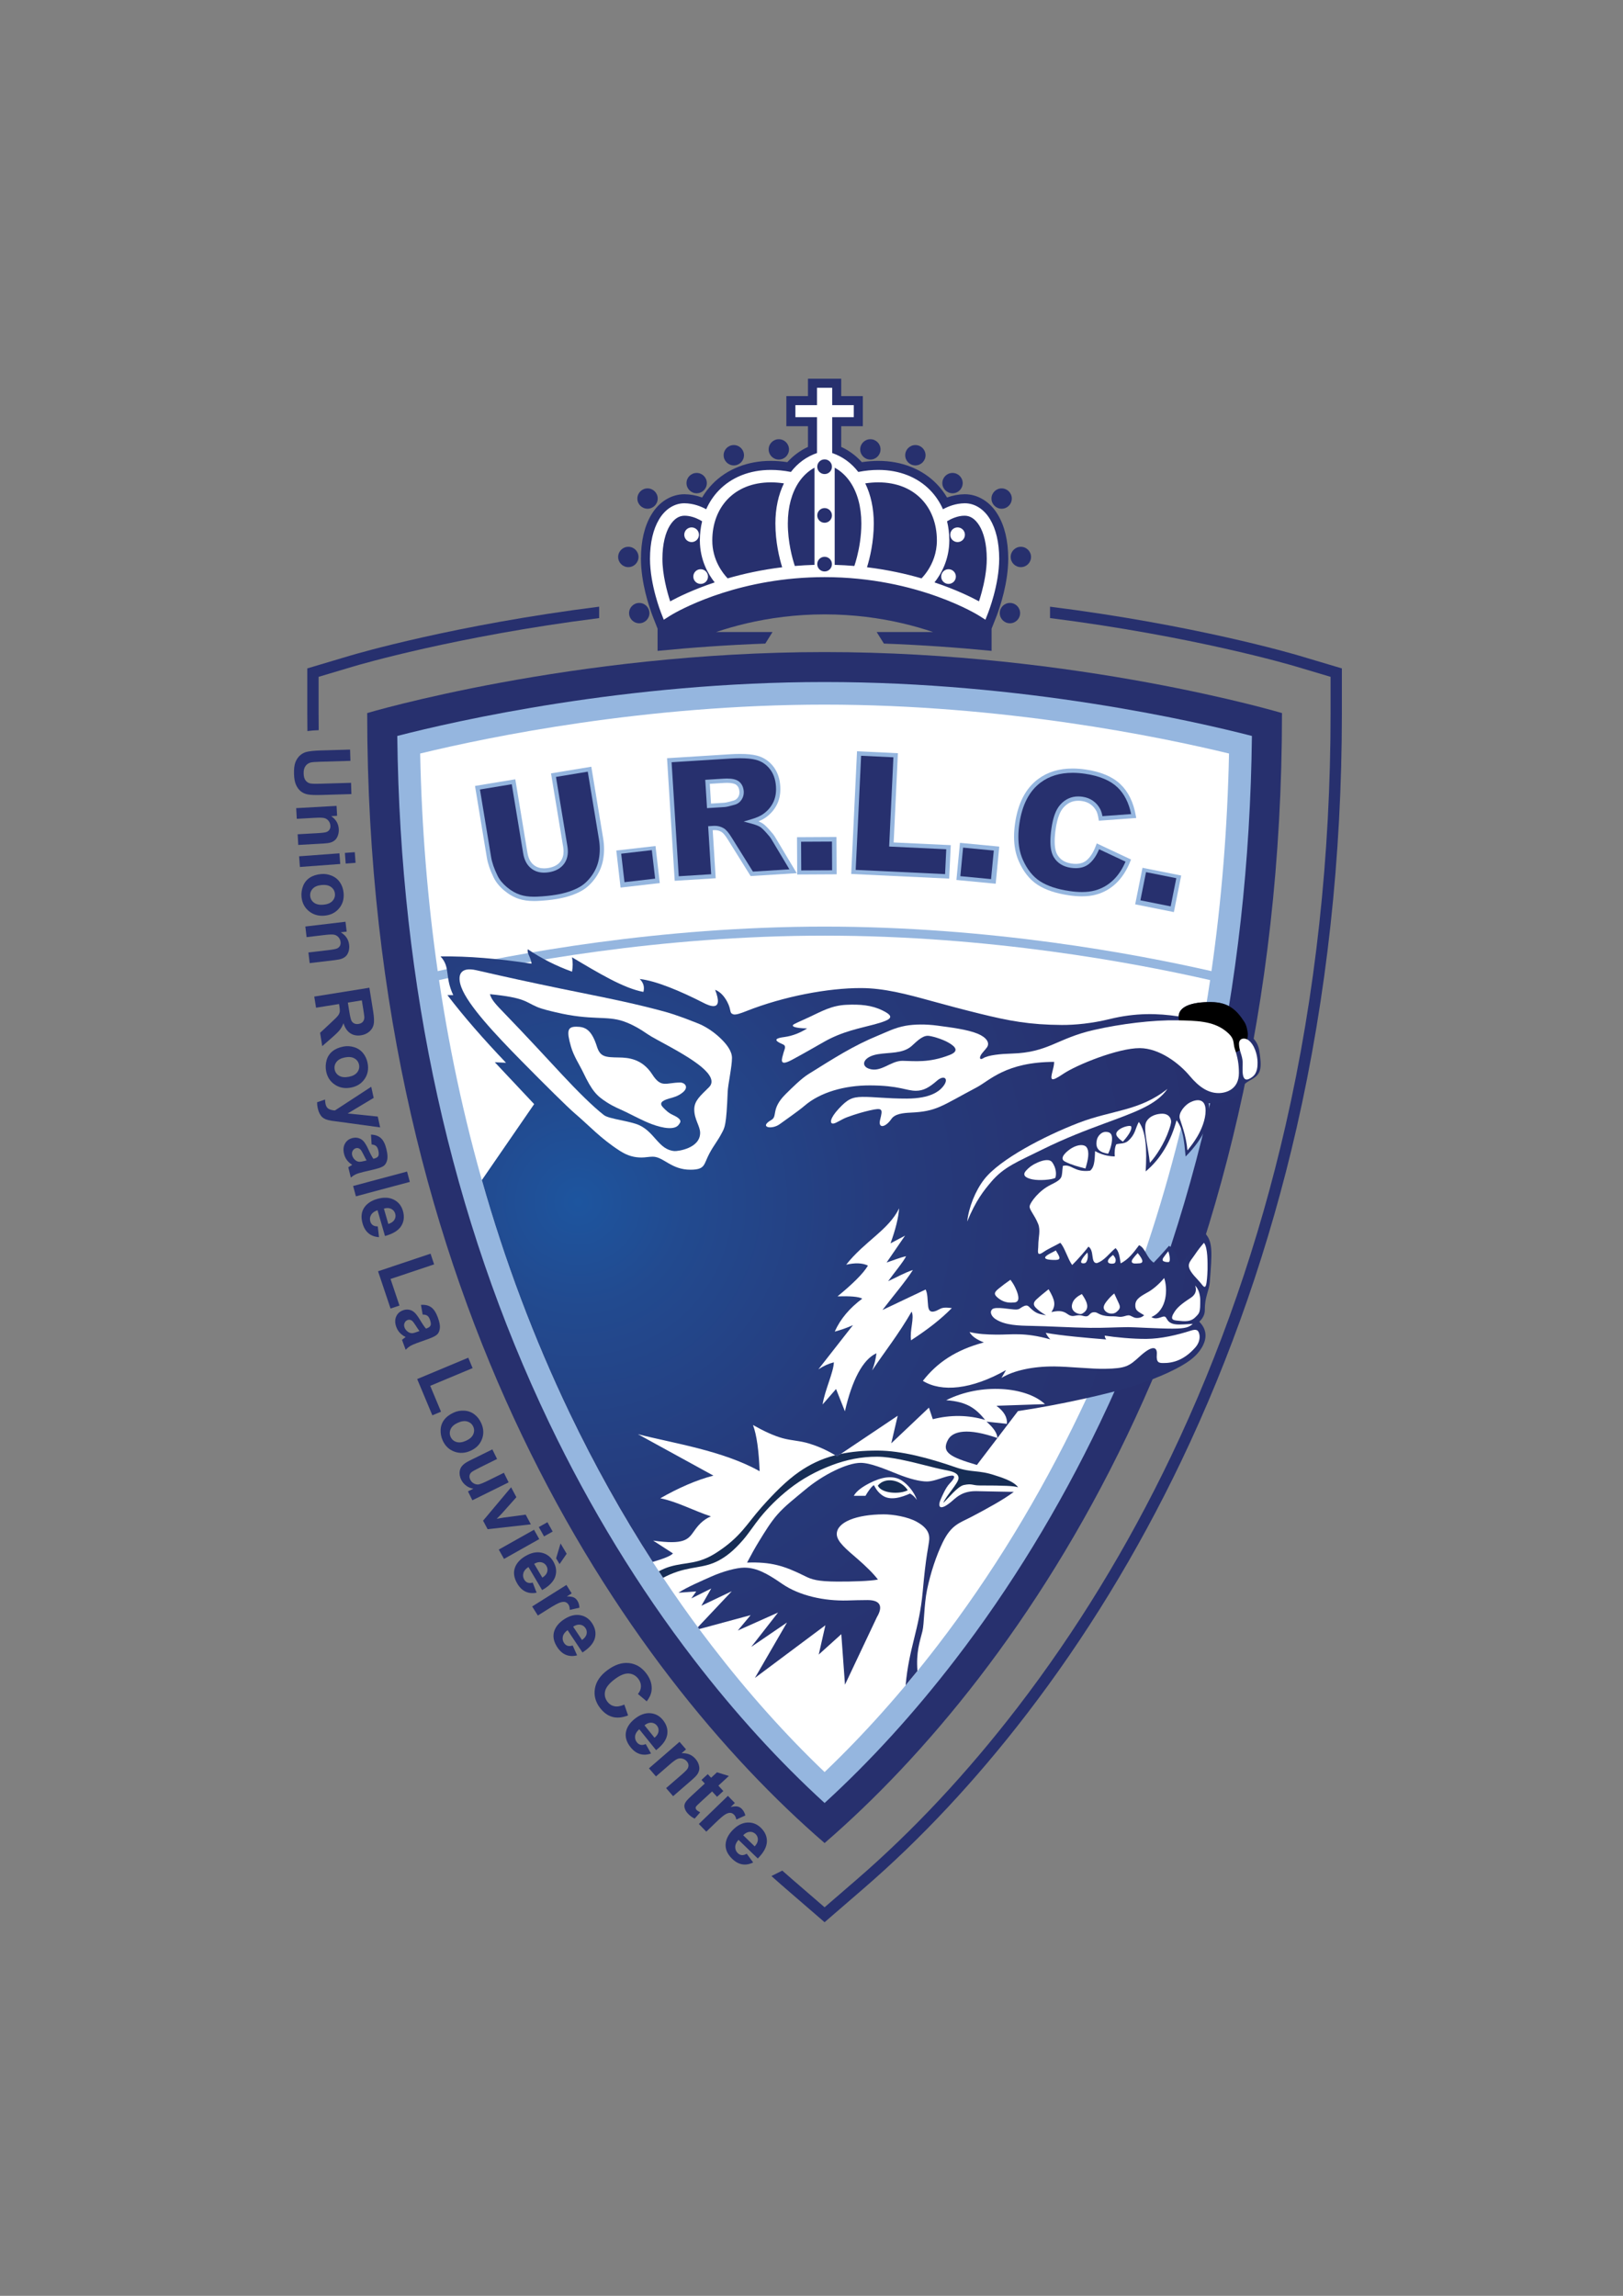 <svg enable-background="new 0 0 595.276 841.89" viewBox="0 0 595.276 841.89" xmlns="http://www.w3.org/2000/svg" xmlns:xlink="http://www.w3.org/1999/xlink"><rect x="0" y="0" width="595.276" height="841.89" fill="#808080" stroke="none"/><linearGradient id="a"><stop offset="0" stop-color="#1d559f"/><stop offset=".15" stop-color="#224a8f"/><stop offset=".439" stop-color="#263b7c"/><stop offset=".724" stop-color="#273371"/><stop offset="1" stop-color="#27306e"/></linearGradient><radialGradient id="b" cx="212.07" cy="440.619" gradientUnits="userSpaceOnUse" r="260.046" xlink:href="#a"/><radialGradient id="c" cx="212.071" cy="440.62" gradientUnits="userSpaceOnUse" r="260.044" xlink:href="#a"/><radialGradient id="d" cx="212.073" cy="440.614" gradientUnits="userSpaceOnUse" r="260.046" xlink:href="#a"/><radialGradient id="e" cx="212.071" cy="440.62" gradientUnits="userSpaceOnUse" r="260.044" xlink:href="#a"/><radialGradient id="f" cx="212.073" cy="440.616" gradientUnits="userSpaceOnUse" r="260.04" xlink:href="#a"/><radialGradient id="g" cx="212.07" cy="440.617" gradientUnits="userSpaceOnUse" r="260.044" xlink:href="#a"/><radialGradient id="h" cx="212.032" cy="440.618" gradientUnits="userSpaceOnUse" r="260.099" xlink:href="#a"/><g fill="#27306e"><path d="m128.405 274.88.122 4.133-11.084.327c-1.759.052-2.897.137-3.415.255-.833.201-1.493.643-1.98 1.322-.488.681-.714 1.598-.68 2.752.035 1.173.3 2.05.797 2.631s1.096.923 1.797 1.023c.702.1 1.862.126 3.481.078l11.321-.334.123 4.132-10.749.317c-2.457.072-4.196.012-5.217-.182-1.021-.192-1.889-.579-2.605-1.159-.716-.579-1.295-1.365-1.739-2.358s-.69-2.299-.738-3.918c-.058-1.955.125-3.443.546-4.467.421-1.023.984-1.838 1.688-2.446.704-.607 1.449-1.016 2.234-1.226 1.165-.304 2.892-.49 5.181-.558z"/><path d="m109.39 309.849-.22-3.918 7.558-.423c1.599-.09 2.628-.232 3.088-.425.46-.194.81-.486 1.049-.877.239-.392.344-.852.314-1.382-.038-.679-.258-1.277-.66-1.795s-.915-.86-1.54-1.026c-.625-.165-1.765-.202-3.419-.109l-6.707.376-.219-3.918 14.808-.829.204 3.639-2.175.122c1.746 1.198 2.673 2.778 2.784 4.739.048.865-.063 1.664-.334 2.397-.271.732-.639 1.297-1.102 1.691-.463.393-.997.68-1.602.858-.605.179-1.48.3-2.623.363z"/><path d="m109.705 314.012 14.791-1.097.29 3.914-14.791 1.097zm16.796-1.245 3.621-.269.29 3.914-3.621.268z"/><path d="m117.81 320.518c1.298-.12 2.584.083 3.858.61 1.273.527 2.285 1.348 3.033 2.461s1.189 2.394 1.324 3.84c.207 2.234-.35 4.132-1.668 5.694-1.319 1.563-3.085 2.445-5.301 2.651-2.234.206-4.153-.343-5.756-1.648-1.602-1.306-2.505-3.052-2.708-5.24-.126-1.354.062-2.673.559-3.958.499-1.285 1.309-2.302 2.432-3.051 1.121-.749 2.531-1.202 4.227-1.359zm.163 4.024c-1.465.135-2.555.587-3.269 1.354-.714.768-1.024 1.661-.93 2.681s.563 1.839 1.405 2.457c.843.619 2.006.859 3.49.723 1.446-.135 2.526-.583 3.241-1.346s1.025-1.654.93-2.674c-.094-1.02-.563-1.841-1.406-2.464-.842-.624-1.996-.867-3.461-.731z"/><path d="m113.582 353.181-.463-3.897 7.517-.892c1.59-.189 2.609-.395 3.056-.616.447-.222.777-.535.992-.94.214-.405.29-.871.228-1.398-.08-.675-.337-1.259-.77-1.75-.434-.493-.967-.803-1.601-.929-.634-.127-1.774-.092-3.419.103l-6.67.792-.462-3.896 14.728-1.749.43 3.62-2.164.257c1.816 1.087 2.841 2.607 3.072 4.558.102.859.04 1.664-.185 2.412-.226.749-.557 1.334-.994 1.757-.438.422-.953.741-1.546.957s-1.458.391-2.596.525z"/><path d="m115.262 365.452 20.214-3.246 1.38 8.59c.346 2.16.417 3.76.212 4.797-.206 1.037-.726 1.925-1.56 2.661-.834.738-1.849 1.202-3.043 1.395-1.517.243-2.841-.001-3.972-.734-1.131-.732-1.969-1.966-2.511-3.698-.373.965-.821 1.784-1.345 2.458-.523.673-1.493 1.623-2.908 2.851l-3.547 3.101-.784-4.881 3.925-3.657c1.404-1.301 2.279-2.177 2.627-2.628.347-.452.562-.906.644-1.362.082-.457.048-1.153-.103-2.091l-.133-.828-8.438 1.355zm12.321 2.208.485 3.02c.314 1.958.593 3.167.837 3.628s.59.797 1.039 1.007c.449.211.977.268 1.583.171.68-.109 1.2-.38 1.561-.81.36-.431.542-.985.546-1.665-.007-.338-.144-1.335-.409-2.989l-.512-3.185z"/><path d="m125.986 383.77c1.28-.245 2.58-.167 3.898.235 1.319.401 2.404 1.12 3.256 2.156.853 1.036 1.415 2.268 1.688 3.693.422 2.204.052 4.147-1.109 5.829-1.162 1.683-2.835 2.733-5.021 3.151-2.204.422-4.166.06-5.888-1.085-1.721-1.145-2.789-2.796-3.201-4.954-.256-1.335-.198-2.666.174-3.993s1.08-2.418 2.125-3.272c1.045-.853 2.405-1.44 4.078-1.76zm.55 3.99c-1.445.276-2.485.831-3.122 1.664-.637.832-.86 1.752-.667 2.758.192 1.006.738 1.775 1.637 2.31.898.534 2.079.662 3.543.382 1.426-.273 2.458-.824 3.096-1.651.638-.829.86-1.746.668-2.752-.193-1.006-.738-1.778-1.638-2.317-.9-.54-2.072-.672-3.517-.394z"/><path d="m136.159 398.522.895 4.078-9.526 5.72 11.027 1.129.871 3.97-15.063-2.06-2.724-.36c-.919-.151-1.636-.331-2.148-.537-.513-.208-.951-.478-1.315-.813s-.687-.774-.968-1.317c-.281-.545-.501-1.18-.661-1.907-.162-.736-.243-1.477-.244-2.22l2.926-.999c.013.626.073 1.18.179 1.662.195.892.602 1.493 1.218 1.806.617.313 1.355.494 2.214.545z"/><path d="m136.298 419.68-.229-3.61c1.488.045 2.684.46 3.587 1.244.902.784 1.585 2.111 2.046 3.982.419 1.699.53 3.015.334 3.945-.198.931-.564 1.642-1.1 2.134s-1.63.942-3.285 1.35l-4.458 1.056c-1.266.313-2.184.603-2.755.874s-1.159.657-1.764 1.161l-.929-3.77c.229-.162.574-.377 1.035-.643.21-.119.349-.201.414-.246-.793-.495-1.439-1.074-1.938-1.736-.499-.664-.853-1.416-1.06-2.257-.365-1.482-.252-2.749.343-3.802.594-1.053 1.505-1.73 2.735-2.034.814-.2 1.587-.185 2.32.046.733.232 1.355.656 1.867 1.273.512.616 1.057 1.554 1.636 2.812.773 1.698 1.389 2.854 1.848 3.471l.38-.094c.732-.181 1.21-.49 1.432-.929.223-.438.211-1.159-.037-2.162-.167-.679-.431-1.174-.792-1.488-.36-.315-.903-.507-1.63-.577zm-1.835 5.861c-.283-.448-.668-1.173-1.155-2.176-.487-1.001-.879-1.639-1.176-1.91-.475-.411-.984-.548-1.526-.415-.533.132-.945.444-1.236.938s-.36 1.048-.208 1.662c.169.688.557 1.287 1.163 1.799.457.377.952.576 1.485.599.35.018.981-.084 1.895-.31z"/><path d="m129.521 434.91 19.777-5.293 1.015 3.791-19.777 5.293z"/><path d="m138.555 449.73.456 3.939c-1.517-.085-2.786-.544-3.808-1.378-1.021-.834-1.758-2.033-2.21-3.599-.716-2.477-.438-4.545.837-6.202 1.025-1.314 2.526-2.257 4.502-2.828 2.361-.684 4.389-.602 6.083.246s2.814 2.216 3.36 4.103c.613 2.119.397 3.994-.648 5.624-1.045 1.631-3.02 2.836-5.925 3.618l-2.731-9.444c-1.11.351-1.892.906-2.345 1.667-.454.761-.555 1.575-.304 2.443.171.59.475 1.039.914 1.349.437.31 1.043.464 1.819.462zm3.872-.886c1.083-.342 1.831-.864 2.244-1.564.413-.701.508-1.436.286-2.205-.238-.823-.734-1.416-1.489-1.779-.754-.364-1.645-.393-2.67-.085z"/><path d="m138.661 466.188 19.252-6.456 1.314 3.92-15.982 5.358 3.268 9.745-3.271 1.097z"/><path d="m155.022 482.072-.627-3.564c1.483-.12 2.717.161 3.702.84.984.68 1.809 1.924 2.474 3.732.605 1.643.86 2.939.767 3.885-.093.947-.379 1.694-.856 2.242-.478.549-1.517 1.116-3.116 1.704l-4.314 1.543c-1.223.45-2.104.84-2.641 1.172-.538.332-1.08.781-1.624 1.349l-1.341-3.642c.209-.187.528-.439.958-.755.196-.141.324-.238.384-.29-.843-.403-1.549-.908-2.119-1.512-.569-.605-1.003-1.313-1.303-2.125-.527-1.434-.554-2.705-.08-3.817s1.305-1.886 2.493-2.323c.787-.29 1.557-.359 2.311-.21.754.148 1.419.502 1.996 1.058.577.557 1.222 1.428 1.937 2.614.957 1.603 1.697 2.684 2.221 3.245l.367-.136c.708-.26 1.148-.62 1.321-1.08.173-.461.081-1.176-.276-2.146-.241-.655-.558-1.119-.951-1.392-.392-.272-.953-.401-1.683-.392zm-1.175 6.028c-.331-.413-.794-1.092-1.388-2.033-.595-.942-1.055-1.532-1.38-1.77-.518-.355-1.039-.435-1.563-.243-.515.189-.891.546-1.124 1.068-.234.522-.242 1.081-.023 1.675.244.664.695 1.218 1.355 1.66.496.323 1.01.466 1.542.43.35-.02.966-.191 1.849-.517z"/><path d="m153.012 505.71 18.735-7.831 1.595 3.814-15.552 6.501 3.963 9.482-3.182 1.331z"/><path d="m166.449 517.989c1.186-.54 2.467-.771 3.844-.69 1.376.079 2.601.522 3.673 1.328 1.073.805 1.91 1.869 2.512 3.191.93 2.041 1.028 4.017.296 5.926-.732 1.908-2.111 3.323-4.136 4.246-2.042.929-4.035 1.041-5.977.334-1.943-.706-3.37-2.06-4.279-4.06-.564-1.237-.821-2.544-.773-3.922.048-1.377.479-2.604 1.294-3.68.812-1.076 1.995-1.967 3.546-2.673zm1.475 3.748c-1.339.608-2.22 1.393-2.642 2.352-.423.96-.422 1.905.003 2.838.424.933 1.136 1.552 2.135 1.859s2.177.152 3.533-.465c1.322-.602 2.195-1.38 2.619-2.336.425-.955.425-1.899.001-2.831s-1.137-1.554-2.138-1.865c-1.002-.31-2.172-.162-3.511.448z"/><path d="m171.642 546.896 1.991-.984c-.949-.133-1.822-.493-2.621-1.079-.799-.588-1.414-1.319-1.848-2.196-.441-.893-.641-1.791-.599-2.694s.339-1.689.892-2.357 1.455-1.31 2.708-1.93l8.414-4.156 1.738 3.518-6.111 3.019c-1.87.924-2.983 1.554-3.341 1.892s-.575.738-.652 1.202.014.959.274 1.485c.297.601.728 1.058 1.293 1.37.564.313 1.134.437 1.709.371s1.814-.569 3.717-1.509l5.609-2.771 1.738 3.519-13.297 6.568z"/><path d="m177.183 557.646 10.276-12.251 1.938 3.636-5.365 6.024-1.85 1.904c.667-.113 1.105-.193 1.312-.24.431-.082.867-.156 1.306-.222l8.006-1.071 1.899 3.562-15.86 1.777z"/><path d="m182.937 568.241 12.928-7.269 1.923 3.42-12.928 7.27zm14.681-8.254 3.165-1.779 1.923 3.42-3.165 1.78z"/><path d="m195.388 580.352 1.429 3.698c-1.49.299-2.834.173-4.032-.379s-2.212-1.527-3.042-2.929c-1.314-2.22-1.563-4.291-.744-6.216.663-1.528 1.88-2.817 3.65-3.866 2.114-1.254 4.098-1.682 5.95-1.286s3.279 1.438 4.281 3.129c1.124 1.899 1.385 3.768.782 5.608-.604 1.84-2.213 3.502-4.828 4.987l-5.012-8.459c-.987.618-1.604 1.352-1.852 2.201-.248.852-.142 1.665.318 2.442.313.528.721.887 1.223 1.076.501.193 1.127.19 1.877-.006zm3.526-1.83c.962-.602 1.556-1.295 1.78-2.077s.131-1.517-.277-2.206c-.436-.737-1.065-1.187-1.887-1.35s-1.69.033-2.607.587zm6.315-4.958-1.26-2.127 1.628-5.444 2.242 3.784z"/><path d="m197.271 592.427-2.087-3.322 12.559-7.891 1.939 3.086-1.786 1.122c1.175-.002 2.03.124 2.563.378.533.253.968.647 1.305 1.185.475.756.725 1.616.747 2.581l-3.544.791c.011-.787-.135-1.422-.437-1.902-.292-.466-.668-.778-1.127-.942-.459-.162-1.083-.126-1.869.11s-2.248 1.024-4.384 2.367z"/><path d="m210.044 603.412 1.621 3.618c-1.472.377-2.821.32-4.046-.167s-2.289-1.409-3.191-2.766c-1.43-2.146-1.786-4.201-1.07-6.166.582-1.563 1.729-2.913 3.442-4.054 2.045-1.362 4.003-1.895 5.874-1.597 1.871.299 3.35 1.265 4.439 2.899 1.223 1.838 1.581 3.69 1.076 5.56-.506 1.869-2.026 3.613-4.56 5.234l-5.449-8.185c-.954.669-1.532 1.435-1.735 2.297-.203.861-.055 1.669.446 2.421.34.511.766.849 1.277 1.012.513.165 1.138.128 1.876-.106zm3.426-2.013c.93-.652 1.486-1.375 1.668-2.168.183-.793.052-1.521-.392-2.188-.475-.713-1.126-1.129-1.955-1.248s-1.686.121-2.572.723z"/><path d="m228.987 625.083 1.376 3.974c-2.159.843-4.1 1.014-5.824.516-1.724-.497-3.242-1.628-4.554-3.39-1.624-2.18-2.215-4.527-1.771-7.04.444-2.514 1.957-4.732 4.54-6.657 2.732-2.035 5.38-2.911 7.943-2.626 2.563.284 4.701 1.576 6.415 3.876 1.496 2.008 2.118 4.082 1.865 6.22-.146 1.27-.736 2.581-1.772 3.934l-3.229-2.697c.706-.829 1.076-1.733 1.11-2.718.034-.982-.277-1.914-.934-2.795-.907-1.218-2.079-1.879-3.517-1.986-1.438-.106-3.135.568-5.091 2.025-2.076 1.547-3.276 3.021-3.6 4.424-.325 1.403-.042 2.702.848 3.896.657.881 1.501 1.43 2.534 1.647s2.254.016 3.661-.603z"/><path d="m236.837 639.564 1.942 3.456c-1.432.508-2.78.575-4.044.2-1.264-.374-2.407-1.195-3.43-2.464-1.618-2.009-2.159-4.024-1.624-6.045.438-1.608 1.458-3.058 3.061-4.349 1.914-1.543 3.816-2.249 5.706-2.122 1.889.127 3.451.955 4.683 2.485 1.385 1.718 1.909 3.531 1.575 5.438s-1.69 3.782-4.067 5.626l-6.168-7.656c-.889.752-1.395 1.566-1.52 2.443-.124.878.097 1.668.664 2.37.385.479.84.776 1.364.893.524.118 1.143.025 1.858-.275zm3.228-2.315c.867-.734 1.355-1.504 1.465-2.31.11-.807-.086-1.521-.588-2.144-.538-.667-1.225-1.022-2.061-1.066-.836-.043-1.668.274-2.496.954z"/><path d="m246.881 658.676-2.571-2.965 5.719-4.958c1.21-1.05 1.938-1.791 2.183-2.226.246-.436.343-.88.294-1.335-.05-.456-.249-.885-.597-1.286-.445-.514-.985-.852-1.621-1.016-.635-.165-1.25-.121-1.846.131-.595.251-1.519.92-2.771 2.005l-5.076 4.399-2.57-2.965 11.206-9.715 2.387 2.755-1.646 1.426c2.114-.119 3.815.563 5.101 2.047.567.655.967 1.354 1.202 2.101.234.746.288 1.416.163 2.012-.125.595-.372 1.148-.742 1.66-.37.511-.987 1.143-1.853 1.892z"/><path d="m265.299 656.782-2.3 2.12-1.817-1.972-4.395 4.051c-.89.821-1.392 1.317-1.504 1.491-.113.174-.155.371-.128.593s.129.429.306.62c.246.267.695.568 1.347.904l-2.011 2.31c-.906-.406-1.751-1.033-2.533-1.882-.48-.521-.825-1.07-1.035-1.648-.21-.579-.267-1.093-.169-1.544.097-.45.347-.931.751-1.441.278-.371.928-1.027 1.948-1.967l4.754-4.383-1.221-1.325 2.3-2.119 1.221 1.324 2.167-1.997 4.354 1.343-3.851 3.55z"/><path d="m259.05 671.688-2.729-2.82 10.658-10.314 2.535 2.619-1.516 1.467c1.15-.244 2.012-.298 2.586-.16s1.081.434 1.521.889c.621.643 1.043 1.434 1.265 2.371l-3.304 1.507c-.152-.773-.425-1.363-.82-1.772-.382-.394-.815-.624-1.297-.688-.483-.064-1.085.1-1.806.493s-1.988 1.468-3.801 3.222z"/><path d="m273.886 679.78 2.354 3.189c-1.358.682-2.687.914-3.988.698-1.301-.214-2.537-.889-3.708-2.021-1.854-1.793-2.64-3.726-2.359-5.797.236-1.65 1.069-3.215 2.5-4.694 1.708-1.767 3.508-2.703 5.399-2.811 1.891-.107 3.543.522 4.955 1.888 1.586 1.533 2.331 3.268 2.235 5.201-.096 1.935-1.21 3.963-3.34 6.086l-7.067-6.835c-.789.857-1.191 1.727-1.206 2.613s.302 1.642.951 2.27c.442.428.93.667 1.464.717.535.05 1.138-.118 1.81-.504zm2.917-2.696c.77-.836 1.159-1.66 1.169-2.474.009-.813-.274-1.498-.849-2.056-.616-.595-1.341-.862-2.176-.803-.836.061-1.622.479-2.36 1.255z"/><path d="m116.853 261.486v-13.287l12.731-3.793c2.085-.624 37.819-11.122 90.167-17.752v-4.179c-52.942 6.664-89.098 17.289-91.35 17.958l-15.694 4.678v16.375c0 2.205.024 4.403.044 6.603 1.291-.183 2.633-.272 4.143-.329-.017-2.09-.041-4.179-.041-6.274z"/><path d="m476.477 240.434c-2.252-.669-38.407-11.294-91.35-17.958v4.179c52.349 6.63 88.083 17.128 90.168 17.752l12.728 3.795.002 13.285c0 52.456-5.561 103.351-16.518 151.259-9.756 42.663-23.91 83.516-42.06 121.417-15.852 33.104-34.774 64.046-56.23 91.961-18.453 24.009-38.353 45.282-59.128 63.226l-11.65 10.063-11.652-10.063c-1.293-1.116-2.582-2.246-3.868-3.389l-3.979 1.995c1.707 1.53 3.418 3.046 5.138 4.531l14.36 12.403 14.359-12.403c21.011-18.147 41.095-39.626 59.704-63.836 21.642-28.156 40.71-59.343 56.683-92.698 18.288-38.19 32.538-79.331 42.364-122.284 11.03-48.232 16.621-99.432 16.621-152.182v-16.375z"/><path d="m302.44 239.119c92.728 0 167.762 22.368 167.762 22.368 0 216.413-95.625 352.066-167.762 414.373-72.138-62.307-167.763-197.96-167.763-414.373.001 0 75.035-22.368 167.763-22.368"/></g><path d="m302.44 250.104c-72.895 0-135.322 14.26-156.73 19.773 1.069 92.171 19.795 176.855 55.704 251.842 14.986 31.295 32.848 60.516 53.088 86.849 15.11 19.658 31.205 37.314 47.938 52.601 16.732-15.286 32.826-32.942 47.937-52.601 20.241-26.333 38.102-55.554 53.089-86.849 35.907-74.986 54.635-159.671 55.703-251.842-21.407-5.514-83.835-19.773-156.729-19.773z" fill="#95b6df"/><path d="m444.333 356.122c3.715-25.877 5.869-52.494 6.439-79.798-25.369-6.153-82.574-17.933-148.332-17.931-65.759-.002-122.967 11.777-148.334 17.931.57 27.304 2.725 53.921 6.439 79.798 28.179-6.427 81.383-16.326 141.895-16.328 60.509.002 113.712 9.9 141.893 16.328z" fill="#fff"/><path d="m161.031 359.412c8.452 56.712 24.446 109.832 47.86 158.727 14.738 30.778 32.298 59.504 52.184 85.376 13.126 17.075 26.994 32.597 41.364 46.31 14.37-13.713 28.238-29.234 41.364-46.31 19.886-25.872 37.445-54.598 52.183-85.376 23.414-48.895 39.407-102.016 47.86-158.728-27.952-6.388-81.078-16.303-141.407-16.302-60.331-.001-113.458 9.914-141.408 16.303z" fill="#fff"/><path d="m239.57 564.952c11.382 1.593 12.809-.36 14.989-3.47 1.49-2.125 3.205-4.155 6.178-5.419-6.186-2.018-12.419-5.42-18.557-6.636 6.564-3.755 13.372-6.753 19.483-8.307l-27.688-15.19c12.925 3.327 31.077 5.967 44.641 13.579-.289-7.407-1.05-13.231-2.44-16.947 3.919 2.218 7.736 3.998 10.919 4.854 3.44.924 6.219.868 9.753 1.962 2.879.892 5.962 2.156 9.501 4.263.656-.169 1.329-.329 2.025-.475l20.881-14-2.362 10.113 13.816-13.087 1.419 4.243c6.561-1.661 12.964-1.575 19.202.261-3.354-4.098-6.52-6.682-14.294-7.225 12.826-6.468 29.463-4.938 36.22 1.432l-17.796.604c2.773 2.045 4.064 4.25 3.84 6.621l-7.473-.798c2.705 2.359 3.931 4.333 3.999 6.009l7.533-9.878c17.93-2.708 33.514-6.626 38.288-7.99 10.568-3.021 18.935-6.759 23.431-9.697 1.913-1.248 4.801-3.37 6.348-6.847 1.929-4.333-.471-7.169-1.577-8.241 1.983-1.843 2.062-3.594 2.052-4.439-.059-4.591 1.542-6.786 1.813-10.108.884-10.897 1.114-14.781-1.66-17.808-2.643 3.159-6.539 8.193-9.155 11.485-1.6-3.863-1.86-5.293-4.113-6.988-.909.956-2.972 3.471-5.641 6.192-2.695-1.821-3.02-5.393-5.366-6.395-1.889 2.564-3.999 5.361-6.774 6.643-.441-3.503-.901-4.601-1.847-5.581-2.163 1.725-4.095 4.656-6.912 5.508-2.331-.054-.771-4.578-3.031-6.046-.757 1.1-4.128 4.971-5.975 6.74-1.599-2.176-2.847-6.714-4.367-8.139-2.476 1.381-4.488 2.229-6.118 3.355-2.772 1.918-1.935-.385-1.935-2.453.001-2.859.91-5.441-.055-7.838-1.391-3.454-3.42-5.328-3.098-6.641.335-1.354 3.289-5.517 7.682-7.68 4.863-2.395 3.914-2.671 4.472-6.943 3.288-.829 4.04 2.467 10.009 1.749 1.418-1.142 1.685-3.186 1.809-7.186 1.863 1.089 4.61 1.955 7.229 1.955-.164-1.445.028-3.646.586-4.458 1.141-.357 3.043-.086 4.345-1.265 2.693-2.44 2.498-4.328 3.887-6.938 2.717 3.611 2.995 10.361 2.513 18.167 5.641-4.726 9.25-11.114 11.33-18.753 2.389 3.031 2.811 7.661 3.322 13.283 6.747-6.82 9.466-13.09 8.446-19.537 6.964 0 11.128-1.766 13.017-6.927 1.401-1.127 2.184-1.456 3.4-2.212 3.039-1.886 3.035-4.475 2.173-10.06-.607-3.932-3.276-5.583-4.197-6.235-.164-1.265-.406-3.023-1.315-4.425-2.729-4.205-5.628-7.184-12.229-7.239-7.037-.059-11.746 1.6-11.851 5.257-7.651-1.157-15.728-1.381-25.328.979-6.419 1.577-12.674 2.184-17.568 2.156-11.824-.067-19.392-1.52-29.985-4.13-5.753-1.417-12.143-3.102-17.882-4.691-8.987-2.489-17.25-4.679-25.65-4.709-12.143-.044-28.424 3.045-41.931 8.361-2.11.83-4.112 1.603-5.076 1.244-1.505-.562-.502-1.514-2.194-4.648-1.016-1.881-2.43-3.578-4.398-4.329 3.317 8.439-2.298 5.794-4.206 4.818-8.379-4.287-17.483-8.133-23.456-8.774 1.516 1.473 1.788 3.07 1.362 4.737-7.148-1.308-16.281-6.803-26.178-12.698.323 1.758.323 3.516 0 5.274-5.787-2.098-11.204-4.811-16.214-8.204-.443 1.467 1.203 3.054 1.368 5.274-12.17-1.867-23.344-2.8-33.377-2.66 3.731 4.057 1.439 7.385 4.661 14.185h-2.148c6.017 7.903 13.281 16.195 21.5 24.811l-4.115-.196 14.435 15.358-19.181 27.86c8.414 29.697 19.141 58.198 32.162 85.392 9.127 19.06 19.338 37.329 30.511 54.625 3.731-1.095 6.53-2.12 7.421-3.118z" fill="url(#b)"/><path d="m451.055 386.284c3.666 0 6.632-3.197 6.632-7.149-.164-1.265-.406-3.023-1.315-4.425-2.729-4.205-5.628-7.184-12.229-7.239-7.037-.059-11.746 1.6-11.851 5.257 0 7.493 8.392 13.556 18.763 13.556z"/><path d="m334.362 480.979c-4.826 8.375-9.654 14.373-14.481 21.56.843-2.141 1.321-4.147 1.575-6.286-5.002 2.24-8.974 9.906-11.564 21.278l-3.247-8.176-4.93 5.665c.766-5.155 4.058-11.888 4.122-15.464-1.986.516-3.766 1.356-5.686 2.592l12.698-16.215c-2.229 1.01-4.459 1.785-6.688 2.368 2.067-4.651 5.486-8.646 10.079-12.068-1.247-.778-4.569-.977-9.057-.849 5.419-4.446 9.429-8.324 11.156-11.28-2.11-1.042-4.836-1.045-7.983-.336 6.837-8.658 15.571-12.715 19.413-20.664-.215 3.413-1.314 7.746-3.15 12.843l5.326-2.832-6.764 9.861c2.384-.772 4.769-1.788 7.154-2.316-.977 2.038-4.395 6.107-6.594 9.156 3.026-1.365 6.056-3.123 9.083-4.101-2.506 3.992-7.44 9.782-11.16 14.672l15.831-7.515c.807 1.649.654 3.827.919 6.111.229 1.981 1.201 2.783 4.182 1.095 1.329-.754 2.606-.596 4.514-.397-4.104 4.157-8.77 7.78-14.968 11.818-.534-3.675 1.314-8.202.22-10.52z" fill="#fff"/><path d="m438.383 494.156c-4.113 4.649-8.217 5.725-11.771 5.677-1.444-.019-2.571-.087-2.326-3.085.255-3.077-1.728-3.486-6.276.676-3.944 3.607-5.06 4.382-12.772 4.535-4.627.09-13.424-.846-18.573-.874-7.84-.044-14.873 1.469-19.351 4.209l1.672-2.876c-12.742 7.193-23.642 8.176-30.5 3.956 5.149-6.626 12.038-11.351 22.366-14.091-2.559-1.021-4.44-2.238-5.249-3.81 3.434.782 6.149.89 9.663.942 5.745.085 10.348-.983 19.958 1.746-.749-.797-1.301-1.598-1.658-2.397 5.784 1.044 15.262 1.875 22.149 2.419-.308-.463-.553-.919-.515-1.398 3.76.608 10.272 1.239 15.263 1.198 5.396-.044 11.193-1.39 16.339-3.043.941-.304 1.722-.446 2.364-.042.767.489 1.676 3.483-.783 6.258z" fill="#fff"/><path d="m438.12 460.264c1.482-2.194 2.471-3.374 3.465-4.511 1.465 1.768 1.313 7.547 1.313 9.747 0 .466-.12 3.143-.357 4.753-.243 1.661-.617 2.233-1.611.931-1.016-1.327-2.037-2.281-2.979-3.389-3.348-3.935-1.673-4.803.169-7.531z" fill="#fff"/><path d="m430.887 480.902c1.368-2.065 3.804-3.622 5.914-5.029 1.78-1.186 2.167-2.75 1.536-4.447 1.475 1.398 1.88 3.96 1.88 5.171 0 4.68-.125 4.797-1.826 6.473-1.749 1.724-3.842 1.515-6.47 1.227-1.591-.176-3.099-.287-1.034-3.395z" fill="#fff"/><path d="m426.775 461.079c.566-.773 1.077-1.477 1.717-2.233.339.762 1.044 3.925.085 3.962-.647.023-1.073-.009-1.706-.255-.652-.253-.517-.901-.096-1.474z" fill="#fff"/><path d="m415.55 461.528c.406-.533 1.094-1.364 1.731-2.022 1.356 1.679 2.709 3.616.645 3.763-.637.047-1.221.08-1.732.065-1.212-.041-1.419-.784-.644-1.806z" fill="#fff"/><path d="m408.212 460.199c.561.525.989 1.321.989 1.741 0 1.162-.296 1.447-1.415 1.464-.603.009-1.438-.165-1.438-.877.001-.832 1.223-1.787 1.864-2.328z" fill="#fff"/><path d="m405.921 477.153c.911-1.134 1.746-2 2.748-2.832.29.581 1.167 2.566 1.591 3.431.792 1.618.594 2.236-.808 3.394-1.245 1.027-3.498.638-4.358-.773-.41-.675-.553-1.5.827-3.22z" fill="#fff"/><path d="m398.828 459.31c.271.989.221 2.398-.328 3.351-.338.586-.683.634-1.352.6-1.954-.107 1.226-3.497 1.68-3.951z" fill="#fff"/><path d="m393.526 477.413c.588-1.262 1.897-2.169 3.268-2.882 1.784 2.604 3.337 5.442.076 7.224-.919.503-5.033-.73-3.344-4.342z" fill="#fff"/><path d="m384.168 460.234c.867-.577 2.162-1.153 3.084-1.689 1.321 2.179 2.12 3.393.085 3.48-.554.022-6.079.149-3.169-1.791z" fill="#fff"/><path d="m379.955 479.609c-1.367-1.338-.629-2.324.231-3.134 1.404-1.313 2.92-2.494 4.412-3.703 2.302 3.912 2.792 5.795 1.02 8.376 2.317-.491 4.05-.644 5.863.682 2.315 1.689 3.063-.09 5.662.687 2.916.867 1.912-1.408 4.429-1.316 1.235.046 1.74 1.624 6.85 1.499.992-.024 1.977.256 2.768.193 1.084-.087 1.894-.523 2.644-.556 1.013-.04 1.722.906 2.949.963 1.628.076 2.334-.564 2.876-.983-2.311-1.426-3.34-1.701-3.256-3.847.094-2.347 2.551-3.423 4.994-4.845 1.579-.916 3.98-2.942 5.582-4.978 1.347 3.821 1.215 11.803-4.676 14.321 1.812 1.187 3.62-.17 4.606-.197 1.468-.042.472 2.942 5.557 2.942.534 0 2.64-.054 5.014-.243-1.351 1.165-2.372 1.741-7.47 1.748s-14.416-.568-16.31-.548c-5.159.056-8.772.32-13.944.259-6.545-.076-14.896-.604-21.413-.72-4.638-.084-9.759-.177-13.257-2.515-1.264-.845-2.267-2.427-1.199-3.543 1.147-1.199 6.97.125 8.771.063 1.397-.049 1.411-.503 2.254-.935.953-.49 1.719-.876 2.502-.086 2.371 2.387 3.357 2.636 6.251 3.124-1.479-.808-2.745-1.765-3.71-2.708z" fill="#fff"/><path d="m366.387 472.457c1.342-1.107 2.433-1.892 4.213-3.156.953 1.267 1.558 2.304 2.178 3.79.648 1.562 1.646 4.541-.975 4.541-.771 0-3.317.534-6.103-1.958-1.451-1.299-.715-2.06.687-3.217z" fill="#fff"/><path d="m387.083 431.919c-1.179.716-5.882 1.105-8.47.56-1.449-.307-4.061-1.106-2.377-3.077 1.26-1.472 2.726-2.421 4.482-3.166 2.026-.86 4.279-1.335 5.233.023 1.442 2.049 1.574 4.337 1.132 5.66z" fill="#fff"/><path d="m398.12 428.501c-2.587-.662-4.977-1.269-7.493-2.527-2.602-1.302 1.067-4.155 2.512-4.995 2.415-1.4 4.657-1.388 5.445-.191 1.099 1.671.46 4.674-.464 7.713z" fill="#fff"/><path d="m406.443 423.077c-2.637-.361-5.041-1.544-4.105-5.226.323-1.267 1.609-2.764 3.105-2.778.633-.006 1.563.053 2.055.827.912 1.443.008 5.101-1.055 7.177z" fill="#fff"/><path d="m411.843 418.662c-1.023-.745-1.168-.837-1.877-1.629-.935-1.042-.689-1.942.675-2.915 1.439-1.025 4.087-1.579 4.256-1.023.453 1.499-1.905 4.285-3.054 5.567z" fill="#fff"/><path d="m404.75 412.109c-6.485 2.396-14.03 5.26-22.48 9.436-9.249 4.573-14.055 6.367-18.674 11.792-2.717 3.19-5.738 6.947-8.843 14.602.571-5.192 2.943-11.231 6.22-15.456 5.731-7.392 22.22-15.948 34.624-20.718 12.418-4.774 22.324-4.27 32.607-12.471-3.99 5.861-12.093 8.618-23.454 12.815z" fill="#fff"/><path d="m428.692 414.534c-1.64 4.779-4.743 9.52-6.957 11.891-.479-5.081-2.597-12.676-1.29-15.065 1.342-2.447 4.273-2.952 5.855-2.954 1.533-.004 2.944.768 3.215 2.545.14.92-.397 2.34-.823 3.583z" fill="#fff"/><path d="m439.145 416.779c-1.11 1.863-2.06 3.174-3.614 5.079-.571-5.889-2.31-9.788-2.826-11.721-.552-2.057 1.862-4.9 3.779-5.88 2.432-1.242 5.701-1.589 5.701 3.037 0 3.352-1.59 7.049-3.04 9.485z" fill="#fff"/><path d="m457.719 381.317c2.376 1.615 3.521 5.536 3.521 8.282 0 1.114.038 3.797-1.835 5.249-4.593 3.56-3.52-3.144-3.629-5.42-.12-2.522-1.335-4.165-1.335-6.653 0-2.231 2.153-2.223 3.278-1.458z" fill="#fff"/><path d="m287.725 380.28c3.053-.406 5.916-1.62 8.324-3.156-4.229-.05-6.416-.736-4.643-1.637 1.491-.758 3-1.38 5.326-2.466 4.612-2.153 8.233-4.299 13.674-4.552 5.024-.234 9.291.1 13.302 2.086 4.501 2.232 3.66 3.297-3.021 5.103-5.263 1.423-11.671 2.517-18.522 6.431-2.94 1.68-8.034 4.598-11.734 6.577-4.928 2.636-3.667-.325-3.026-2.709.336-1.248 1.118-2.404-.26-2.984-3.904-1.643-2.483-2.288.58-2.693z" fill="#fff"/><path d="m282.906 410.699c2.408-1.366-.288-4.005 5.293-9.525 2.424-2.399 5.746-5.692 8.321-7.295 9.478-5.902 16.358-10.372 25.729-14.221 3.151-1.293 5.913-2.773 9.867-3.494 3.276-.598 7.586-.62 11.697-.064 4.985.675 11.019 1.411 14.784 2.974 3.119 1.295 4.598 3.302 3.384 5.009-.624.878-1.8 2.072-2.161 2.702-.796 1.389-.275 1.972.825 1.265 1.796-1.153 6.494-1.584 10.408-1.695 13.523-.382 16.519-5.542 30.148-8.655 9.882-2.256 21.574-3.687 30.454-3.54 7.181.118 13.055.263 17.591 3.683 4.003 3.018 2.832 4.429 3.666 6.853 1.007 2.927 1.498 5.571 1.489 8.799-.014 5.959-4.662 7.332-7.393 7.35-3.968.025-7.353-2.354-10.644-6.289-3.899-4.664-11.14-10.165-18.325-10.198-7.957-.036-23.204 6.145-28.088 9.448-2.184 1.477-3.603 2.223-4.064 1.898-.879-.62.796-4.075.742-6.307-17.695.053-23.607 6.808-28.394 9.341-13.171 6.976-14.637 8.82-24.273 9.273-2.652.125-5.715.415-7.017 2.315-2.189 3.189-4.976 3.648-4.139.303 1.004-4.019.976-4.508-3.779-3.436-2.064.464-5 1.265-8.321 2.493-2.226.824-4.026 2.278-5.137 2.339-1.26.069-1.311-1.844 2.103-5.499 3.117-3.338 4.776-4.236 8.595-4.288 4.258-.058 8.871.639 16.365.624 8.749-.019 11.748-2.839 12.661-3.77 3.171-3.234 1.234-5.278-1.628-2.792-2.837 2.464-4.922 3.685-7.709 3.696-3.605.014-6.083-1.942-16.881-1.972-9.398-.024-18.284 2.573-23.94 7.421-2.512 2.152-6.971 5.167-9.097 6.75-2.989 2.225-7.855 1.182-3.132-1.496z" fill="#fff"/><path d="m210.876 408.329c-2.66-2.273-10.951-10.474-19.493-19.148-9.68-9.829-19.684-20.454-22.178-27.151-1.453-3.902-.883-7.715 5.556-6.233 11.758 2.705 19.645 4.398 30.647 6.683 7.775 1.612 16.213 3.241 23.494 4.856 4.725 1.049 9.543 2.194 15.063 3.697 4.392 1.195 12.314 4.291 13.611 4.958 2.619 1.347 4.834 2.964 6.847 4.916 2.176 2.11 4.049 4.597 4.051 7.045.003 3.183-1.476 9.839-1.573 12.361-.487 12.603-1.081 13.104-2.171 15.19-1.581 3.026-2.85 4.341-4.511 7.433-2.21 4.108-1.41 5.961-6.896 6.006-7.132.058-9.965-4.776-13.898-4.776-1.357 0-2.804.308-4.141.304-2.551-.006-5.026-.564-7.969-2.467-7.117-4.602-10.912-8.951-16.439-13.674z" fill="#fff"/><path d="m338.329 598.146c.651-2.6.577-9.755 1.678-15.109 1.303-6.324 3.427-12.651 5.76-17.442 3.188-6.542 6.251-7.112 10.472-9.327 5.716-3 11.935-6.401 15.601-9.183-2.845-.006-8.017-.188-13.713-.269-4.755-.068-6.976 1.908-8.7 3.429-4.464 3.93-5.729 2.689-4.424-.361.529-1.231 1.826-4.322 3.3-5.857 3.484-3.617.848-3.212-2.154-2.253-1.802.576-4.175 1.472-6.098 1.496-2.587.032-6.475-.967-10.766-2.681-4.938-1.974-10.117-4.167-13.65-4.153-4.967.017-13.779 4.352-20.342 9.864-4.169 3.502-7.386 5.929-10.202 9.14-2.408 2.745-4.524 6.215-6.695 9.753-1.411 2.298-2.844 4.863-4.396 7.82 8.782-.317 13.608 1.148 21.293 4.983 2.38 1.187 4.515 1.951 11.836 1.979 5.707.021 11.846-.169 14.877-.737-1.608-2.172-4.704-5.167-7.571-7.646-3.928-3.397-7.561-6.298-7.528-9.08.052-4.336 7.179-7.148 17.15-7.195 3.455-.017 8.895.899 12.145 2.708 2.528 1.404 4.679 3.229 4.63 6.206-.02 1.315-.715 4.601-1.193 8.162-.617 4.578-1.057 9.608-1.223 11.412-1.287 13.859-5.014 20.35-6.254 34.194 1.451-1.73 2.893-3.481 4.327-5.25-.512-7.037.828-10.568 1.84-14.603z" fill="url(#c)"/><path d="m333.772 547.691c-2.893 1.315-7.211 2.773-10.126.695-1.394-.996-2.13-1.952-3.131-3.766-.804.378-2.303 2.496-3.071 3.9h-4.289c.986-1.818 3.332-3.379 5.731-4.619 4.132-2.136 8.607-3.213 12.055-.857 2.084 1.426 4.309 4.008 5.367 6.987-1.049-1.388-1.562-1.782-2.536-2.34z" fill="#fff"/><path d="m263.742 572.181c2.589-1.408 5.383-3.516 8.858-7.556 2.11-2.455 4.058-5.498 6.057-7.978 3.069-3.806 6.792-7.479 10.86-10.678 4.78-3.758 9.951-6.531 15.5-8.644 5.266-2.003 10.879-3.179 16.733-3.145 2.807.017 5.852.497 8.73 1.085 6.74 1.38 12.01 3.021 16.04 3.771 2.497.467 5.071 1.025 5.052 3.02-.018 1.812-4.604 6.482-5.6 9.075 1.813-1.668 5.247-6.098 7.557-6.567 3.114-.633 3.022.161 5.813.162 9.121.007 12.49.147 14.068.678-1.685-2.416-6.903-3.854-8.411-4.364-6.211-2.105-8.518-.902-14.495-2.975-9.65-3.35-19.904-6.096-28.537-6.129-5.304-.021-9.751.422-13.594 1.229l-1.328.89c-.236-.146-.465-.276-.697-.415-5.347 1.376-9.486 3.5-13.205 6.064-4.658 3.216-9.33 7.939-13.829 13.013-5.486 6.185-7.629 10.859-16.407 16.563-7.044 4.577-11.134 3.416-17.301 5.246-1.304.387-2.617.953-3.954 1.678.522.793 1.04 1.59 1.566 2.379.866-.46 1.713-.873 2.533-1.225 7.574-3.243 12.166-2.012 17.991-5.177z" fill="#172d55"/><path d="m321.967 544.779c1.31 2.965 8.112 3.246 10.978 1.7-2.457-3.802-8.201-5.061-10.978-1.7z" fill="#172d55"/><path d="m347.735 527.914c-2.697 4.833 1.132 6.486 10.56 9.304l7.532-9.878c-10.943-3.831-16.35-2.55-18.092.574z" fill="url(#d)"/><path d="m270.605 597.926 14.767-6.598-9.835 12.598 13.11-8.936-11.764 20.314 25.852-19.311-2.438 10.738 8.274-7.47 1.347 18.522 11.722-24.798c1.963-3.287 1.893-6.229-3.454-6.229-2.713 0-4.895.081-7.377.148-8.399.226-17.543-1.668-24.019-6.152-5.367-3.718-9.292-5.884-13.79-5.888-2.807-.002-7.829 1.357-12.12 3.27-3.039 1.354-9.108 3.954-12.034 5.936l6.521-.486-1.807 2.565 7.313-3.638-3.626 6.324 11.16-5.324-12.446 13.201c.166.225.33.449.496.673l18.86-5.108z" fill="url(#e)"/><path d="m318.612 391.872c4.435 1.645 7.995-2.898 12.395-2.86 4.349.038 9.592.864 17.284-2.14 3.58-1.399 2.223-3.015-.392-4.522-2.457-1.416-6.435-2.52-7.628-2.52-2.296 0-4.632 2.691-6.032 3.862-3.275 2.745-7.984 2.173-12.307 2.905-5.246.891-6.406 4.131-3.32 5.275z" fill="url(#f)"/><path d="m247.371 422.105c1.201.096 9.413-.977 9.42-6.672.003-2.485-2.181-4.972-2.153-8.636.024-3.197 2.268-4.979 5.418-8.124 2.013-2.011.478-4.676-2.67-7.328-5.842-4.921-16.833-10.019-19.698-12.001-2.926-2.023-5.784-3.69-8.902-4.784-6.385-2.243-11.652-.163-25.138-3.393-1.899-.454-4.753-1.112-6.587-1.883-4.443-1.871-4.372-3.423-17.37-4.71.637 2.113 1.921 3.506 5.479 7.172 6.987 7.198 16.646 17.67 21.115 22.47 5.051 5.425 11.139 11.56 15.245 14.713 1.887 1.449 9.611 2.129 12.992 3.711 5.679 2.657 7.116 9.006 12.849 9.465z" fill="url(#g)"/><path d="m229.527 407.757c-2.5-1.208-4.3-1.819-7.028-3.577-3.693-2.379-5.345-4.09-8.653-11.016-1.285-2.69-3.422-5.85-4.429-9.364-1.685-5.879-1.243-7.307 1.976-7.297 3.213.009 5.547.981 7.539 7.265 1.206 3.801 2.994 3.947 8.099 4.021 3.409.05 8.511.451 12.238 6.257 3.279 5.106 5.044 2.925 10.249 2.925 1.548 0 3.278 1.623.965 3.572-1.836 1.549-3.721 1.912-5.052 2.298-2.995.866-3.69 1.821-2.106 3.398.694.691 1.736 1.843 3.472 2.632 3.913 1.78 2.646 2.807 2.214 3.467-1.399 2.132-5.708 1.493-10.104-.161-3.089-1.164-6.584-3.069-9.38-4.42z" fill="#fff"/><path d="m307.047 534.056 1.328-.89c-.696.146-1.369.306-2.025.475.232.138.46.269.697.415z" fill="#172d55"/><path d="m307.047 534.056 1.328-.89c-.696.146-1.369.306-2.025.475.232.138.46.269.697.415z" fill="url(#h)"/><path d="m216.877 281.164-14.777 2.442.128.777 4.324 26.159c.098.595.146 1.155.146 1.679-.003 1.446-.357 2.603-1.045 3.567-.946 1.311-2.393 2.15-4.535 2.511-.554.091-1.075.137-1.567.137-1.424-.004-2.579-.364-3.563-1.076-1.316-.961-2.168-2.449-2.539-4.65l-4.452-26.938-14.778 2.442 4.352 26.328c.365 2.207 1.203 4.622 2.498 7.267.843 1.726 2.134 3.304 3.841 4.732 1.706 1.426 3.513 2.463 5.421 3.089 1.606.528 3.447.784 5.522.784.402 0 .814-.008 1.234-.026 2.542-.118 4.873-.35 6.996-.702 3.676-.607 6.778-1.618 9.3-3.059 1.855-1.054 3.511-2.615 4.971-4.654 1.476-2.057 2.439-4.348 2.877-6.842.215-1.235.323-2.491.323-3.763 0-1.274-.107-2.566-.323-3.875z" fill="#95b6df"/><path d="m226.042 311.899.092.785 1.474 12.8 14.38-1.657-1.565-13.583z" fill="#95b6df"/><path d="m282.135 304.22c-1.036-1.13-1.801-1.868-2.448-2.283-.419-.266-.922-.51-1.512-.742.991-.401 1.84-.843 2.551-1.334 1.827-1.265 3.247-2.877 4.222-4.804.85-1.678 1.268-3.585 1.268-5.682 0-.346-.012-.694-.034-1.05-.179-2.886-1.046-5.363-2.621-7.343-1.557-1.965-3.574-3.283-5.965-3.894-1.637-.419-3.683-.616-6.169-.616-1.125 0-2.337.041-3.642.123l-23.128 1.447 2.81 44.958.788-.049 14.251-.892-1.103-17.608.398-.026c.119-.008.235-.012.356-.012.93.002 1.755.232 2.534.701.527.318 1.393 1.315 2.373 2.929l8.246 13.213 16.91-1.058-7.944-13.274c-.408-.697-1.112-1.575-2.141-2.704zm-10.917-13.648c-.003.688-.182 1.274-.56 1.837-.427.623-.936.985-1.64 1.178-1.722.505-2.897.765-3.362.789l-4.865.305-.454-7.246 5.103-.32c.427-.027.827-.039 1.201-.039h.07c1.663 0 2.77.302 3.283.697.727.55 1.128 1.318 1.216 2.561.004.077.008.16.008.238z" fill="#95b6df"/><path d="m292.323 307.013.003.788.068 12.885 14.474-.077-.074-13.674z" fill="#95b6df"/><path d="m329.327 276.205-14.991-.71-.037.786-2.098 44.206 35.933 1.707.581-12.268-20.941-.991z" fill="#95b6df"/><path d="m352.021 309.86-1.23 12.828 14.408 1.382 1.305-13.613-14.406-1.38z" fill="#95b6df"/><path d="m401.963 310.075c-.953 2.55-2.143 4.358-3.506 5.47-1.009.819-2.264 1.242-3.895 1.246-.493 0-1.017-.04-1.57-.121-2.45-.373-4.08-1.407-5.15-3.174-.64-1.055-1.014-2.72-1.01-4.985 0-1.336.126-2.876.383-4.616.547-3.77 1.561-6.366 2.865-7.783 1.516-1.679 3.244-2.463 5.397-2.472.437 0 .891.034 1.363.104 1.223.181 2.259.588 3.147 1.215.893.636 1.599 1.447 2.143 2.474.293.538.578 1.498.785 2.819l.112.714 13.714-.999-.152-.861c-.859-4.876-2.733-8.756-5.659-11.54-2.94-2.798-7.203-4.56-12.722-5.373-1.679-.248-3.286-.371-4.826-.371-4.945-.004-9.202 1.287-12.664 3.891-4.553 3.418-7.335 8.84-8.395 16.084-.26 1.753-.39 3.43-.39 5.026 0 3.355.575 6.368 1.744 9.016 1.692 3.84 3.993 6.746 6.91 8.638 2.896 1.88 6.722 3.141 11.471 3.841 1.689.248 3.276.373 4.76.373 1.958 0 3.736-.219 5.332-.668 2.78-.781 5.236-2.2 7.328-4.229 2.098-2.034 3.788-4.681 5.083-7.913l.276-.691-12.576-5.912z" fill="#95b6df"/><path d="m419.039 318.222-.154.773-2.529 12.634 14.194 2.841 2.682-13.41z" fill="#95b6df"/><path d="m215.58 282.975-11.667 1.928 4.195 25.384c.109.669.167 1.315.167 1.934.001 1.705-.438 3.231-1.34 4.484-1.219 1.708-3.136 2.754-5.558 3.149-.63.103-1.237.156-1.825.156-1.695.004-3.225-.454-4.491-1.377-1.714-1.24-2.762-3.193-3.165-5.668l-4.196-25.383-11.669 1.929 4.096 24.775c.33 2.003 1.11 4.285 2.358 6.829.73 1.496 1.865 2.901 3.437 4.217 1.572 1.314 3.204 2.242 4.9 2.801 1.409.464 3.085.705 5.031.705.379 0 .766-.009 1.162-.027 2.489-.114 4.76-.342 6.811-.68 3.541-.586 6.463-1.552 8.776-2.873 1.624-.923 3.116-2.313 4.472-4.203 1.342-1.874 2.206-3.927 2.603-6.198.2-1.145.301-2.308.301-3.489 0-1.185-.101-2.391-.303-3.619z" fill="#27306e"/><path d="m228.355 312.602h11.322v10.523h-11.322z" fill="#27306e" transform="matrix(.993 -.115 .115 .993 -34.872 28.9)"/><path d="m280.971 305.282c-.983-1.083-1.74-1.775-2.129-2.014-.638-.411-1.78-.864-3.368-1.284l-2.715-.723 2.696-.795c1.914-.561 3.376-1.211 4.374-1.903 1.629-1.129 2.856-2.525 3.715-4.218.725-1.437 1.095-3.079 1.095-4.971 0-.312-.008-.628-.029-.951-.169-2.637-.935-4.763-2.283-6.462-1.369-1.715-3.048-2.81-5.125-3.346-1.436-.371-3.36-.568-5.746-.568-.011 0-.021 0-.031 0-1.086 0-2.268.041-3.543.121l-21.559 1.349 2.618 41.812 11.894-.744-1.102-17.609 1.963-.122c.158-.012.311-.015.461-.015 1.199-.003 2.337.311 3.362.935.946.612 1.837 1.744 2.885 3.441l7.746 12.41 13.387-.839-6.618-11.063c-.298-.515-.957-1.359-1.948-2.441zm-11.529-10.178c-1.761.511-2.928.793-3.686.846l-5.652.354-.786.048-.65-10.392 6.673-.416c.457-.029.891-.045 1.301-.045 1.861.009 3.28.274 4.292 1.009 1.143.841 1.762 2.167 1.851 3.733.005.107.008.218.008.332.003.978-.28 1.912-.828 2.72-.608.907-1.493 1.544-2.523 1.811z" fill="#27306e"/><path d="m293.933 308.55h11.323v10.523h-11.323z" fill="#27306e" transform="matrix(1 -.005 .005 1 -1.654 1.587)"/><path d="m327.677 277.705-11.841-.562-1.987 41.847 32.784 1.554.432-9.117-20.94-.995z" fill="#27306e"/><path d="m353.387 310.912h10.522v11.322h-10.522z" fill="#27306e" transform="matrix(.095 -.995 .995 .095 9.303 643.383)"/><path d="m394.563 318.365c-.576 0-1.177-.045-1.8-.137-2.792-.398-4.972-1.729-6.274-3.922-.857-1.439-1.229-3.367-1.233-5.796 0-1.435.136-3.047.4-4.845.582-3.927 1.611-6.798 3.255-8.611 1.746-1.968 4.006-3.002 6.567-2.991.52 0 1.052.041 1.593.121 1.436.209 2.727.707 3.829 1.488 1.096.777 1.979 1.796 2.622 3.019.355.668.616 1.522.825 2.599l10.526-.769c-.878-4.219-2.561-7.464-5.028-9.815-2.616-2.494-6.547-4.175-11.866-4.956-1.609-.237-3.141-.354-4.596-.354-4.681.003-8.552 1.2-11.718 3.576-4.141 3.113-6.752 8.069-7.782 15.054-.249 1.686-.372 3.284-.372 4.796 0 3.178.542 5.963 1.609 8.379 1.604 3.633 3.716 6.257 6.326 7.953 2.63 1.708 6.241 2.928 10.842 3.603 1.625.238 3.138.357 4.531.357 1.841 0 3.477-.206 4.906-.61 2.536-.713 4.739-1.986 6.656-3.843 1.767-1.712 3.248-3.932 4.433-6.684l-9.689-4.556c-.97 2.327-2.177 4.12-3.67 5.344-1.315 1.077-2.987 1.605-4.892 1.6z" fill="#27306e"/><path d="m419.532 320.683h10.523v11.322h-10.523z" fill="#27306e" transform="matrix(.196 -.981 .981 .196 21.451 678.856)"/><path d="m365.955 188.689c-2.776-4.66-7.296-7.452-12.08-7.452h-.019-.055c-2.14.023-4.323.433-6.442 1.2-1.08-1.815-2.357-3.481-3.812-4.977-5.291-5.451-12.885-8.454-21.379-8.454h-.052c-1.921 0-3.934.157-6.006.47-2.163-2.382-4.73-4.275-7.571-5.587v-7.591h4.608 3.316v-3.316-4.422-3.316h-3.316-4.608v-3.039-3.316h-3.317-5.566-3.316v3.316 3.039h-4.609-3.316v3.316 4.422 3.316h3.316 4.609v7.591c-2.842 1.311-5.409 3.205-7.573 5.587-2.074-.313-4.087-.47-6.006-.47h-.05c-8.495-.001-16.089 3.004-21.384 8.459-1.454 1.492-2.729 3.156-3.809 4.972-2.119-.768-4.302-1.177-6.44-1.2h-.018-.055c-4.785 0-9.305 2.792-12.091 7.468-2.533 4.194-3.826 9.66-3.831 16.228.023 8.76 2.948 17.455 4.205 20.787l.031.084.014.035.024.065 1.014 2.568.813 2.061v1.861 6.287c12.407-1.215 25.667-2.171 39.51-2.68l2.643-4.232h-20.667c6.636-2.242 14.941-4.386 24.603-5.558 4.743-.575 9.808-.916 15.165-.916s10.422.341 15.165.916c9.662 1.171 17.968 3.315 24.604 5.558h-20.667l2.645 4.232c13.842.509 27.102 1.465 39.509 2.679v-6.286-1.867l.812-2.055 1.015-2.567.014-.036.024-.067.032-.086c1.256-3.333 4.181-12.03 4.205-20.77-.008-6.582-1.3-12.047-3.841-16.257z" fill="#27306e"/><path d="m363.116 190.402c-2.126-3.568-5.482-5.864-9.279-5.849-3.314.035-6.098 1.161-7.977 2.193-1.156-2.602-2.727-4.957-4.689-6.974-4.554-4.691-11.167-7.463-19.054-7.451-2.331 0-4.779.253-7.322.744-2.495-3.243-5.771-5.65-9.572-6.933v-13.15h7.926v-4.422h-7.926v-6.355h-5.566v6.355h-7.925v4.422h7.925v13.15c-3.801 1.282-7.077 3.689-9.572 6.934-2.544-.492-4.994-.745-7.323-.745-7.888-.012-14.5 2.761-19.054 7.453-1.963 2.015-3.534 4.37-4.689 6.972-1.88-1.032-4.662-2.158-7.976-2.193-3.796-.016-7.153 2.28-9.279 5.849-2.164 3.584-3.358 8.494-3.363 14.533.025 9.697 4.008 19.617 4.043 19.751l1.014 2.568 2.33-1.481s.297-.191.958-.567c4.62-2.652 25.546-13.576 55.696-13.569 17.229-.002 31.439 3.56 41.325 7.112 4.943 1.775 8.803 3.549 11.412 4.87 1.305.66 2.298 1.208 2.956 1.587.66.376.956.567.958.567l2.33 1.481 1.015-2.568c.033-.134 4.016-10.054 4.044-19.751-.009-6.039-1.204-10.949-3.366-14.533zm-25.213-7.447c3.648 3.754 5.718 9.03 5.723 15.223 0 4.704-1.628 8.383-3.277 10.928-.822 1.267-1.649 2.24-2.254 2.881-.038.041-.066.067-.103.105-5.774-1.672-12.482-3.16-19.998-4.073 1.022-3.304 2.48-9.208 2.488-16.052 0-5.575-1.102-10.557-3.13-14.712 1.657-.242 3.253-.372 4.765-.372 6.846.01 12.129 2.325 15.786 6.072zm-25.936-6.013c2.465 3.732 3.957 8.854 3.955 15.024.002 4.726-.785 9.053-1.576 12.176-.355 1.409-.707 2.555-.988 3.401-2.336-.198-4.745-.336-7.216-.406v-35.635c2.28 1.239 4.243 3.057 5.825 5.44zm-19.054 0c1.582-2.384 3.544-4.202 5.825-5.44v35.636c-2.472.071-4.881.208-7.219.406-.901-2.726-2.568-8.726-2.563-15.577-.001-6.171 1.491-11.292 3.957-15.025zm-25.939 6.012c3.658-3.745 8.94-6.061 15.787-6.072 1.511 0 3.107.131 4.765.373-2.027 4.155-3.129 9.137-3.13 14.712.008 6.845 1.467 12.748 2.489 16.053-7.517.912-14.225 2.401-20.001 4.073-1.759-1.838-5.663-6.753-5.631-13.915.005-6.193 2.074-11.469 5.721-15.224zm-21.17 37.559c-1.112-3.412-2.857-9.808-2.845-15.577-.007-5.43 1.115-9.569 2.702-12.17 1.624-2.616 3.449-3.635 5.381-3.65 2.004-.007 3.965.692 5.405 1.433.407.208.766.414 1.077.605-.547 2.233-.833 4.588-.832 7.024.032 7.223 3.083 12.434 5.439 15.393-7.753 2.588-13.348 5.331-16.327 6.942zm114.252-3.31c-.343 1.27-.686 2.395-.982 3.309-2.978-1.61-8.574-4.353-16.326-6.941 2.357-2.959 5.407-8.17 5.44-15.393.001-2.438-.285-4.792-.833-7.026 1.412-.858 3.914-2.069 6.482-2.036 1.931.016 3.756 1.034 5.38 3.65 1.586 2.601 2.708 6.74 2.702 12.17.005 4.22-.92 8.793-1.863 12.267z" fill="#fff"/><path d="m305.134 171.152c0 1.488-1.206 2.694-2.694 2.694s-2.694-1.206-2.694-2.694 1.206-2.694 2.694-2.694 2.694 1.206 2.694 2.694z" fill="#27306e"/><path d="m305.134 206.87c0 1.487-1.206 2.694-2.694 2.694s-2.694-1.207-2.694-2.694c0-1.488 1.206-2.694 2.694-2.694s2.694 1.206 2.694 2.694z" fill="#27306e"/><path d="m305.134 189.011c0 1.488-1.206 2.694-2.694 2.694s-2.694-1.206-2.694-2.694 1.206-2.694 2.694-2.694c1.488-.001 2.694 1.205 2.694 2.694z" fill="#27306e"/><path d="m353.906 196.093c0 1.487-1.206 2.694-2.694 2.694s-2.694-1.207-2.694-2.694c0-1.488 1.206-2.694 2.694-2.694 1.488-.001 2.694 1.205 2.694 2.694z" fill="#fff"/><path d="m350.59 211.43c0 1.487-1.206 2.694-2.694 2.694s-2.694-1.207-2.694-2.694c0-1.488 1.206-2.694 2.694-2.694 1.488-.001 2.694 1.205 2.694 2.694z" fill="#fff"/><path d="m322.956 164.796c0 2.062-1.67 3.732-3.732 3.732-2.06 0-3.729-1.67-3.729-3.732 0-2.059 1.67-3.729 3.729-3.729 2.062-.001 3.732 1.669 3.732 3.729z" fill="#27306e"/><path d="m339.467 166.938c0 2.061-1.67 3.73-3.731 3.73-2.06 0-3.729-1.67-3.729-3.73 0-2.061 1.67-3.73 3.729-3.73 2.061 0 3.731 1.67 3.731 3.73z" fill="#27306e"/><path d="m353.091 177.161c0 2.06-1.67 3.731-3.731 3.731-2.06 0-3.73-1.671-3.73-3.731s1.67-3.731 3.73-3.731c2.061.001 3.731 1.672 3.731 3.731z" fill="#27306e"/><path d="m371.108 182.827c0 2.061-1.67 3.731-3.731 3.731-2.06 0-3.73-1.67-3.73-3.731 0-2.06 1.67-3.73 3.73-3.73 2.061.001 3.731 1.671 3.731 3.73z" fill="#27306e"/><path d="m378.155 204.244c0 2.06-1.67 3.731-3.732 3.731-2.06 0-3.729-1.671-3.729-3.731s1.67-3.731 3.729-3.731c2.062.001 3.732 1.672 3.732 3.731z" fill="#27306e"/><path d="m374.148 224.831c0 2.061-1.67 3.731-3.731 3.731-2.06 0-3.729-1.67-3.729-3.731 0-2.06 1.67-3.73 3.729-3.73 2.061.001 3.731 1.67 3.731 3.73z" fill="#27306e"/><path d="m250.973 196.093c0 1.487 1.207 2.694 2.694 2.694 1.488 0 2.694-1.207 2.694-2.694 0-1.488-1.206-2.694-2.694-2.694-1.487-.001-2.694 1.205-2.694 2.694z" fill="#fff"/><path d="m254.29 211.43c0 1.487 1.206 2.694 2.694 2.694s2.694-1.207 2.694-2.694c0-1.488-1.207-2.694-2.694-2.694-1.488-.001-2.694 1.205-2.694 2.694z" fill="#fff"/><path d="m281.923 164.796c0 2.062 1.67 3.732 3.732 3.732 2.06 0 3.73-1.67 3.73-3.732 0-2.059-1.67-3.729-3.73-3.729-2.062-.001-3.732 1.669-3.732 3.729z" fill="#27306e"/><path d="m265.413 166.938c0 2.061 1.67 3.73 3.731 3.73 2.06 0 3.729-1.67 3.729-3.73 0-2.061-1.67-3.73-3.729-3.73-2.062 0-3.731 1.67-3.731 3.73z" fill="#27306e"/><path d="m251.789 177.161c0 2.06 1.67 3.731 3.731 3.731 2.06 0 3.73-1.671 3.73-3.731s-1.67-3.731-3.73-3.731c-2.061.001-3.731 1.672-3.731 3.731z" fill="#27306e"/><path d="m233.771 182.827c0 2.061 1.67 3.731 3.731 3.731 2.06 0 3.73-1.67 3.73-3.731 0-2.06-1.67-3.73-3.73-3.73-2.061.001-3.731 1.671-3.731 3.73z" fill="#27306e"/><path d="m226.724 204.244c0 2.06 1.67 3.731 3.732 3.731 2.059 0 3.73-1.671 3.73-3.731s-1.67-3.731-3.73-3.731c-2.061.001-3.732 1.672-3.732 3.731z" fill="#27306e"/><path d="m230.731 224.831c0 2.061 1.67 3.731 3.731 3.731 2.06 0 3.73-1.67 3.73-3.731 0-2.06-1.67-3.73-3.73-3.73-2.061.001-3.731 1.67-3.731 3.73z" fill="#27306e"/></svg>